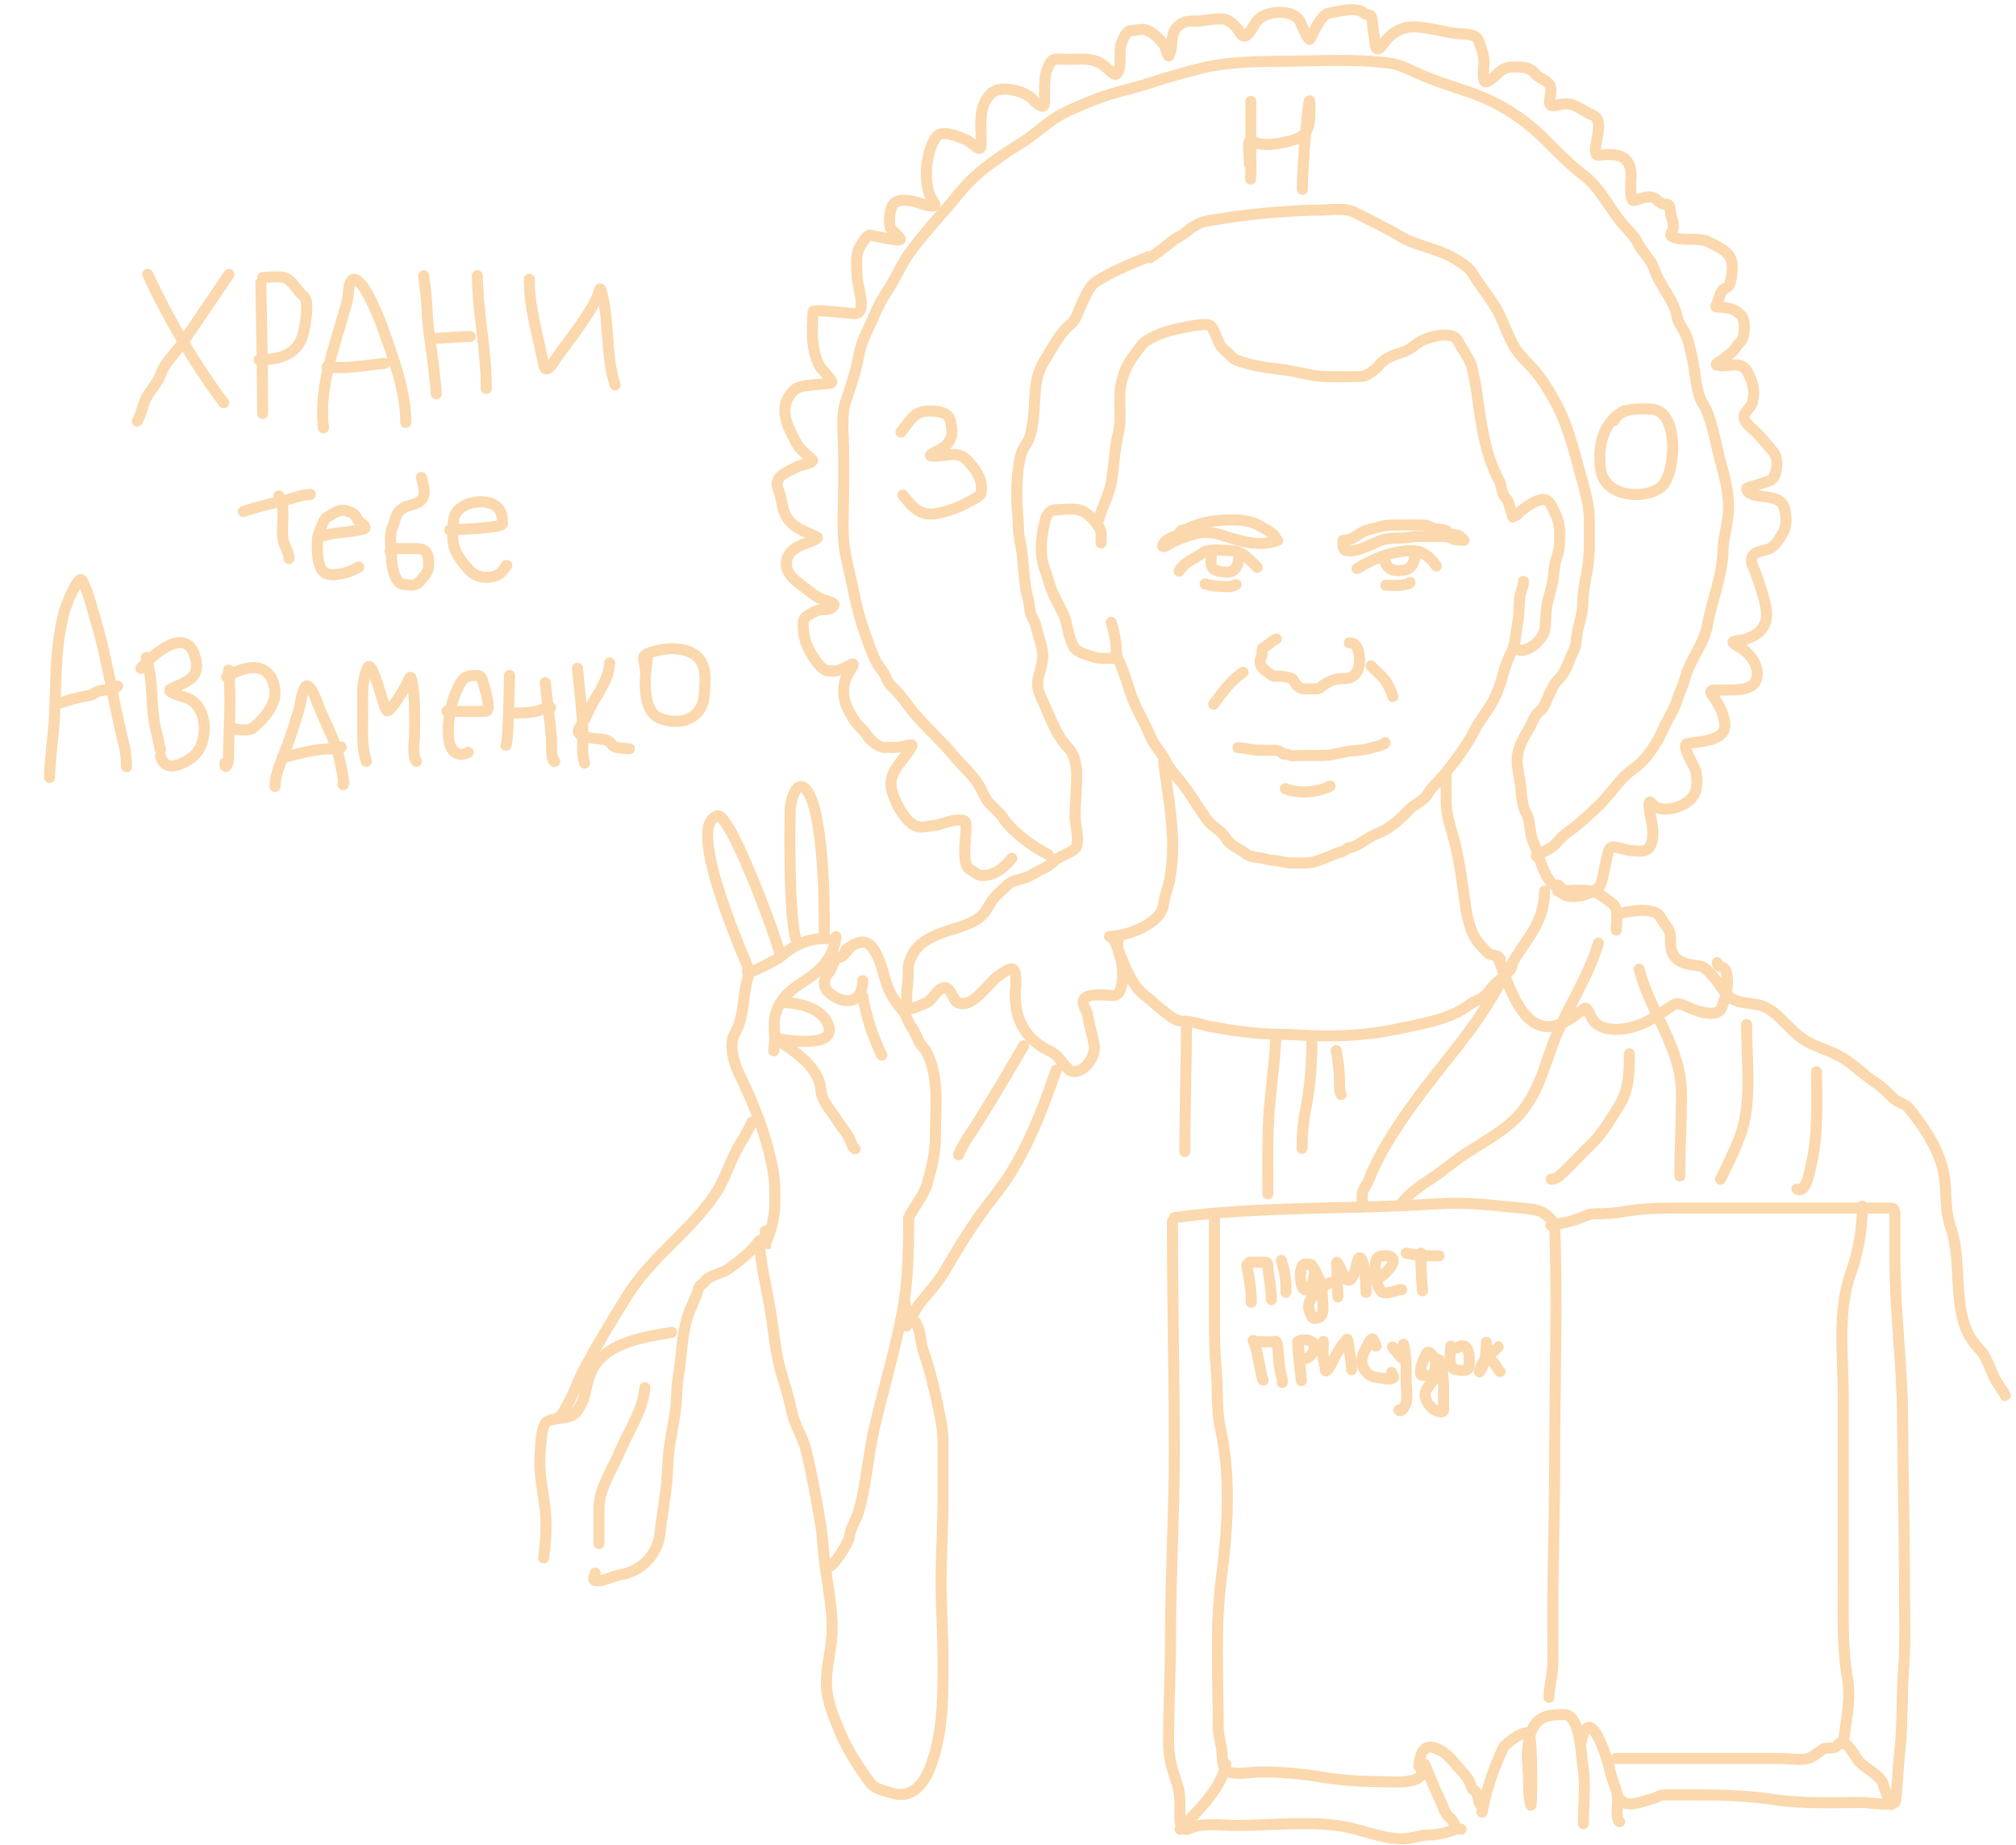<svg width="366" height="335" viewBox="0 0 366 335" fill="none" xmlns="http://www.w3.org/2000/svg">
<path d="M214.063 103.687C215.181 101.882 216.592 101.631 218.22 100.447C219.571 99.465 221.954 99.969 223.578 99.969C225.486 99.969 226.983 101.735 228.238 102.99" stroke="#FBD8AD" stroke-width="2" stroke-linecap="round"/>
<path d="M246.364 103.223C249.317 101.398 252.886 99.969 256.433 99.969C258.246 99.969 259.769 101.255 260.771 102.758" stroke="#FBD8AD" stroke-width="2" stroke-linecap="round"/>
<path d="M243.807 98.11C243.818 98.543 243.681 99.778 244.298 99.918C245.304 100.147 246.471 99.897 247.396 99.505C248.406 99.076 249.454 98.664 250.417 98.227C252.12 97.453 254.217 97.861 256.007 97.529C257.292 97.292 258.654 97.413 259.958 97.413C260.993 97.413 262.739 97.233 263.585 97.762C264.293 98.204 265.03 97.916 265.754 98.123C266.013 98.197 265.192 97.457 264.941 97.31C264.225 96.893 263.325 97.268 262.746 96.497C262.48 96.142 261.245 96.049 260.822 96.019C259.993 95.96 259.286 95.347 258.447 95.322C256.729 95.271 255.002 95.322 253.283 95.322C252.451 95.322 251.392 95.371 250.598 95.606C249.745 95.859 248.871 96.048 248.042 96.303C246.622 96.74 245.702 98.11 244.04 98.11" stroke="#FBD8AD" stroke-width="2" stroke-linecap="round"/>
<path d="M231.956 98.11C228.506 99.394 225.178 98.197 221.874 97.181C219.362 96.408 218.058 96.512 215.509 97.362C214.679 97.639 213.924 97.917 213.134 98.291C212.781 98.458 210.59 99.997 211.185 98.808C211.704 97.769 212.953 97.629 213.831 97.065C214.139 96.867 214.24 96.455 214.528 96.303C214.831 96.143 215.223 96.188 215.561 96.019C218.324 94.638 221.004 94.392 224.107 94.392C225.809 94.392 227.579 94.728 229.039 95.657C229.649 96.046 231.196 96.823 231.492 97.413" stroke="#FBD8AD" stroke-width="2" stroke-linecap="round"/>
<path d="M231.724 116.003C230.711 116.423 230.281 117.112 229.4 117.578C228.854 117.868 229.275 118.739 229.052 119.14C228.045 120.953 229.819 121.764 230.911 122.613C231.268 122.891 232.04 122.742 232.473 122.742C232.842 122.742 234.583 123.099 234.719 123.336C235.227 124.225 235.765 125.066 236.849 125.066C237.542 125.066 238.235 125.066 238.928 125.066C239.681 125.066 240.012 124.507 240.554 124.188C241.848 123.427 242.5 123.207 244.04 123.207C246.049 123.207 246.828 121.675 246.828 119.902C246.828 118.738 246.583 116.7 244.969 116.7" stroke="#FBD8AD" stroke-width="2" stroke-linecap="round"/>
<path d="M224.753 135.755C226.17 135.755 227.338 136.22 228.703 136.22C229.631 136.22 230.564 136.193 231.492 136.22C231.869 136.231 232.481 136.36 232.705 136.685C232.983 137.089 233.542 136.817 233.932 137.033C234.511 137.355 235.541 137.149 236.191 137.149C237.529 137.149 238.867 137.149 240.206 137.149C241.651 137.149 242.795 136.797 244.195 136.504C245.65 136.199 247.134 136.314 248.558 135.871C249.13 135.694 251.23 135.318 251.476 134.826" stroke="#FBD8AD" stroke-width="2" stroke-linecap="round"/>
<path d="M233.351 143.191C235.815 144.153 239.18 143.878 241.484 142.726" stroke="#FBD8AD" stroke-width="2" stroke-linecap="round"/>
<path d="M220.338 127.854C222.038 125.621 223.369 123.587 225.682 122.045" stroke="#FBD8AD" stroke-width="2" stroke-linecap="round"/>
<path d="M248.92 120.883C249.949 122.102 251.133 122.759 251.928 124.24C252.307 124.946 252.62 125.708 252.87 126.46" stroke="#FBD8AD" stroke-width="2" stroke-linecap="round"/>
<path d="M199.889 98.575C199.889 97.589 200.067 96.512 199.501 95.645C198.803 94.575 197.506 93.146 196.3 92.688C195.07 92.222 193.319 92.533 192.014 92.533C190.63 92.533 190.133 93.139 189.78 94.392C189.105 96.795 188.661 100.496 189.535 102.913C190.147 104.605 190.594 106.512 191.342 108.103C192.09 109.692 193.184 111.353 193.589 113.073C193.938 114.558 194.171 116.056 194.918 117.385C195.569 118.542 197.483 118.911 198.675 119.308C199.822 119.691 201.239 119.489 202.445 119.489" stroke="#FBD8AD" stroke-width="2" stroke-linecap="round"/>
<path d="M275.411 93.463C276.252 92.505 278.772 90.674 280.161 90.674C281.491 90.674 281.927 92.445 282.408 93.373C283.343 95.177 283.192 97.254 283.066 99.272C282.997 100.371 282.478 101.427 282.279 102.513C282.061 103.692 282.089 104.94 281.788 106.102C281.538 107.065 281.31 108.032 281.039 108.98C280.556 110.673 280.719 112.509 280.471 114.248C280.218 116.019 277.299 118.807 275.411 117.862" stroke="#FBD8AD" stroke-width="2" stroke-linecap="round"/>
<path d="M201.748 112.982C202.097 114.119 202.352 115.319 202.548 116.494C202.729 117.58 202.501 118.766 203.013 119.773C203.96 121.638 204.589 123.845 205.233 125.84C206.103 128.536 207.787 131.004 208.822 133.638C209.475 135.299 210.773 136.447 211.52 137.989C212.317 139.633 213.525 140.853 214.631 142.262C216.225 144.29 217.507 146.561 219.047 148.717C219.966 150.004 221.788 150.834 222.61 152.254C223.336 153.509 225.165 154.164 226.263 155.042C226.881 155.537 227.925 155.631 228.69 155.727C229.499 155.828 230.365 156.204 231.156 156.204C232.199 156.204 233.206 156.669 234.28 156.669C235.167 156.669 236.053 156.669 236.94 156.669C239.269 156.669 241.404 155.25 243.575 154.629C244.165 154.461 244.452 153.991 245.086 153.88C245.696 153.774 246.253 153.513 246.777 153.183C247.879 152.489 249.099 151.694 250.314 151.221C252.307 150.446 254.34 148.624 255.775 147.038C256.69 146.027 258.51 145.411 259.157 144.224C259.822 143.006 261.146 141.904 262.036 140.816C264.219 138.148 266.168 135.604 267.742 132.502C268.414 131.179 269.477 129.82 270.298 128.552C271.42 126.818 272.21 124.862 272.738 122.871C273.098 121.515 273.7 119.698 274.365 118.443C275.151 116.957 275.22 114.754 275.527 113.099C275.792 111.668 275.8 110.113 275.888 108.658C275.959 107.496 276.572 106.704 276.572 105.546" stroke="#FBD8AD" stroke-width="2" stroke-linecap="round"/>
<path d="M199.191 95.322C199.805 92.501 201.354 90.085 201.825 87.189C202.297 84.286 202.346 81.441 203.039 78.591C203.724 75.767 202.955 72.601 203.516 69.735C203.891 67.82 204.708 66.006 205.904 64.468C206.531 63.662 207.278 62.403 208.138 61.86C210.463 60.391 212.959 59.825 215.69 59.304C216.364 59.175 219.344 58.559 219.873 59.226C220.82 60.42 221.131 62.827 222.429 63.667C223.006 64.041 223.396 64.708 224.004 65.113C224.741 65.604 226.117 65.9 226.973 66.133C229.307 66.769 231.912 66.919 234.319 67.321C236.262 67.644 238.251 68.27 240.219 68.353C242.398 68.446 244.596 68.366 246.777 68.366C248.335 68.366 249.697 67.125 250.65 65.991C251.653 64.797 253.702 64.291 255.091 63.77C255.972 63.44 256.727 62.745 257.518 62.208C258.987 61.211 263.698 59.772 264.747 62.002C265.491 63.583 266.914 65.157 267.277 66.882C267.55 68.177 267.836 69.382 268.026 70.69C268.833 76.237 269.44 82.243 272.144 87.202C272.591 88.021 272.551 89.058 272.983 89.861C273.201 90.265 273.606 90.648 273.784 91.049C274.164 91.903 274.713 94.63 274.713 93.695" stroke="#FBD8AD" stroke-width="2" stroke-linecap="round"/>
<path d="M262.549 140.279C262.549 142.037 262.534 143.796 262.549 145.553C262.571 148.208 263.408 150.211 264.049 152.707C264.914 156.071 265.432 159.817 265.883 163.255C266.232 165.91 266.789 169.345 268.596 171.379C268.84 171.653 270.199 173.232 270.491 173.273C271.077 173.357 272.105 173.577 272.37 174.107" stroke="#FBD8AD" stroke-width="2" stroke-linecap="round"/>
<path d="M211.262 138.369C211.912 143.501 212.899 148.598 212.899 153.783C212.899 155.691 212.716 157.492 212.414 159.375C212.153 160.999 211.415 162.548 211.247 164.149C210.87 167.732 204.468 170.015 201.441 170.015" stroke="#FBD8AD" stroke-width="2" stroke-linecap="round"/>
<path d="M220.036 100.146C219.893 100.899 219.684 102.257 220.036 102.962C220.395 103.679 222.019 103.891 222.754 103.891C224.726 103.891 224.904 101.948 224.904 100.396" stroke="#FBD8AD" stroke-width="2" stroke-linecap="round"/>
<path d="M251.364 101.145C251.441 103.43 253.09 103.896 255.08 103.461C255.885 103.285 256.346 102.772 256.654 102.019C256.741 101.806 256.961 101.135 256.731 101.02" stroke="#FBD8AD" stroke-width="2" stroke-linecap="round"/>
<path d="M251.613 106.262C252.704 106.262 253.89 106.399 254.955 106.137C255.268 106.06 255.827 106.072 255.982 105.763" stroke="#FBD8AD" stroke-width="2" stroke-linecap="round"/>
<path d="M218.788 106.012C220.291 106.435 221.647 106.512 223.198 106.512C223.761 106.512 223.929 106.296 224.404 106.137" stroke="#FBD8AD" stroke-width="2" stroke-linecap="round"/>
<path d="M190.291 155.13C187.864 154.001 183.701 150.972 182.136 148.537C181.49 147.532 180.359 146.668 179.553 145.761C178.828 144.946 178.465 143.893 177.953 142.946C176.818 140.851 174.793 139.182 173.287 137.355C171.031 134.619 168.367 132.294 166.077 129.605C164.665 127.948 163.494 126.007 161.855 124.574C161.049 123.869 160.836 122.624 160.178 121.778C159.441 120.831 159.022 120.226 158.558 119.079C157.024 115.286 155.87 111.807 155.069 107.801C154.532 105.117 153.772 102.393 153.353 99.704C152.815 96.242 153.161 92.539 153.161 89.043C153.161 86.64 153.161 84.237 153.161 81.833C153.161 78.984 152.639 75.589 153.546 72.869C154.465 70.113 155.464 67.215 155.956 64.348C156.411 61.69 157.873 59.397 158.867 56.926C159.768 54.686 161.183 52.835 162.337 50.737C163.295 48.995 164.106 47.283 165.306 45.667C168.106 41.898 171.334 38.517 174.29 34.89C177.493 30.96 181.674 28.323 185.934 25.617C188.314 24.106 190.406 21.929 192.913 20.644C194.782 19.685 196.873 18.843 198.831 18.06C202.029 16.781 205.418 16.159 208.682 15.091C211.521 14.164 214.566 13.292 217.454 12.547C222.856 11.153 228.039 11.177 233.59 11.12C239.954 11.055 245.929 10.654 252.232 11.467C254.217 11.723 255.635 12.538 257.418 13.337C260.211 14.589 263.11 15.527 266.016 16.48C271.672 18.332 276.36 21.194 280.514 25.348C282.632 27.466 285.071 29.985 287.473 31.787C290.272 33.886 291.907 37.265 294.047 39.999C295.024 41.248 296.703 42.749 297.363 44.163C298.119 45.784 299.763 47.134 300.293 48.79C301.256 51.8 303.871 54.349 304.457 57.427C304.694 58.667 305.495 59.545 306 60.627C306.628 61.974 306.982 64.004 307.311 65.485C307.807 67.718 307.896 71.317 309.142 73.254C310.728 75.722 311.392 80.073 312.072 82.739C312.909 86.015 313.827 88.82 313.827 92.167C313.827 94.87 312.837 97.41 312.786 100.109C312.699 104.699 310.786 108.889 310.01 113.354C309.383 116.956 306.83 119.726 305.923 123.128C305.541 124.559 304.814 125.888 304.38 127.369C303.945 128.855 302.824 130.433 302.183 131.899C300.989 134.629 299.053 137.871 296.495 139.63C294.196 141.211 292.573 143.918 290.577 145.915C288.68 147.812 286.508 149.758 284.331 151.313C283.435 151.952 282.856 152.856 282.037 153.549C281.12 154.325 279.785 154.714 278.933 155.477" stroke="#FBD8AD" stroke-width="2" stroke-linecap="round"/>
<path d="M183.697 155.824C182.422 157.362 181.046 158.615 179.013 158.928C177.536 159.155 177.191 158.455 176.063 157.829C174.542 156.984 175.369 152.139 175.369 150.619C175.369 149.116 175.529 148.884 173.981 148.884C172.321 148.884 170.985 149.762 169.335 149.905C167.86 150.034 166.941 150.553 165.576 149.578C163.943 148.411 162.414 145.472 161.913 143.524C160.995 139.954 164.318 138.023 165.576 135.35C165.721 135.043 163.594 135.591 163.378 135.62C162.473 135.74 161.551 135.697 160.641 135.697C159.567 135.697 158.06 134.489 157.498 133.615C156.781 132.5 155.711 131.745 154.973 130.569C154.05 129.1 153.16 127.418 153.16 125.653C153.16 123.883 153.58 122.845 154.549 121.393C155.231 120.369 154.894 120.337 153.855 120.968C152.663 121.692 151.531 122.023 150.114 121.74C148.997 121.516 147.586 119.267 147.069 118.327C146.416 117.141 145.927 115.794 145.873 114.452C145.839 113.586 145.621 112.411 146.413 111.908C147.155 111.436 148.1 110.79 148.996 110.712C149.811 110.642 150.794 110.795 151.348 110.018C151.824 109.353 149.518 108.944 149.151 108.765C147.591 108.006 146.375 106.862 144.986 105.854C143.974 105.12 142.75 103.759 142.75 102.558C142.75 100.599 143.928 99.599 145.603 98.914C146.069 98.724 148.826 97.769 148.341 97.526C146.264 96.488 144.361 96.101 142.943 94.075C142.063 92.817 142.025 91.344 141.632 89.892C141.307 88.688 140.719 88.049 141.362 86.923C141.91 85.964 143.872 85.22 144.832 84.686C145.373 84.386 147.333 84.248 147.531 83.568C147.547 83.513 145.172 81.512 144.832 80.869C143.168 77.726 140.884 74.099 144.119 70.864C145.345 69.638 149.217 69.983 150.924 69.495C151.483 69.335 149.157 67.1 148.823 66.468C147.209 63.421 147.402 60.078 147.608 56.579C147.638 56.071 154.182 56.926 155.165 56.926C157.583 56.926 155.59 51.841 155.59 50.14C155.59 48.282 155.18 46.104 156.284 44.51C156.625 44.017 157.357 42.698 157.864 42.698C158.443 42.698 163.969 44.127 163.417 43.315C162.547 42.036 161.489 42.076 161.489 40.288C161.489 39.069 161.61 36.977 162.954 36.529C163.853 36.229 165.357 36.4 166.231 36.645C166.582 36.743 170.802 38.357 169.47 36.626C167.379 33.907 168.031 27.371 170.01 24.827C171.084 23.446 174.211 24.889 175.446 25.425C176.75 25.99 178.145 28.044 178.145 26.119C178.145 22.939 177.47 19.429 179.88 17.019C181.611 15.289 186.331 16.514 187.669 18.234C187.964 18.613 189.545 19.957 189.597 18.87C189.687 16.968 189.442 14.293 190.136 12.508C191.002 10.281 191.413 10.773 194.031 10.773C196.297 10.773 198.282 10.422 200.2 11.737C200.629 12.031 202.271 13.717 202.61 13.491C203.882 12.643 202.96 9.069 203.67 7.65C204.061 6.867 204.404 5.611 205.289 5.568C206.954 5.487 207.458 4.909 209.029 5.915C210.045 6.565 210.511 7.173 211.266 8.036C211.305 8.08 212.063 10.487 212.23 10.118C213.234 7.886 212.104 5.813 214.427 4.334C215.334 3.757 216.055 3.843 217.126 3.833C218.753 3.817 220.776 3.215 222.37 3.505C223.211 3.658 224.599 4.981 224.992 5.722C226.277 8.151 227.306 4.68 228.443 3.544C230.14 1.846 235.001 1.57 236.096 4.064C236.24 4.392 237.537 7.647 237.851 7.072C238.52 5.845 239.827 2.595 241.34 2.368C243.221 2.086 246.153 1.098 247.702 2.426C248.033 2.71 248.619 2.63 248.858 2.869C249.156 3.167 249.216 4.758 249.263 5.182C249.359 6.044 249.577 6.761 249.63 7.65C249.799 10.533 251.252 7.588 252.039 6.84C253.409 5.539 254.909 4.807 256.84 4.874C259.295 4.959 261.841 5.746 264.281 6.069C265.55 6.237 267.962 5.983 268.445 7.38C268.894 8.677 269.409 9.866 269.409 11.313C269.409 12.271 269.12 13.826 269.486 14.706C269.769 15.385 271.49 13.74 271.684 13.549C273.07 12.191 273.879 12.078 275.925 12.181C277.288 12.249 277.907 12.482 278.779 13.472C279.508 14.3 281.333 14.717 281.516 15.863C281.804 17.662 280.321 19.718 282.634 19.101C285.77 18.265 286.596 19.799 289.305 20.991C291.754 22.069 288.241 28.501 290.346 28.201C293.55 27.743 296.129 28.24 296.129 31.825C296.129 32.376 295.796 36.486 296.534 36.394C297.607 36.26 298.37 35.731 299.522 35.758C300.544 35.782 300.834 36.51 301.681 36.934C302.029 37.108 302.927 36.987 303.069 37.377C303.325 38.08 303.225 38.905 303.494 39.575C303.741 40.193 303.848 40.808 303.744 41.484C303.721 41.632 303.245 42.729 303.301 42.775C304.829 44.026 308.33 42.931 310.183 43.913C311.726 44.729 313.929 45.608 314.347 47.364C314.664 48.693 314.441 50.073 314.097 51.373C313.889 52.157 313.515 52.128 312.94 52.492C312.333 52.875 312.129 54.046 311.899 54.67C311.315 56.255 311.263 55.539 312.94 55.807C314.423 56.045 315.139 56.223 316.179 57.35C316.993 58.232 316.774 61.438 315.909 62.131C315.341 62.585 315.069 63.355 314.501 63.866C314.037 64.284 313.533 64.657 313.056 65.061C312.591 65.455 311.117 66.138 311.706 66.295C313.535 66.783 316.033 65.337 317.143 67.355C318.22 69.314 318.66 70.742 318.164 73.023C317.962 73.952 316.603 74.849 316.603 75.664C316.603 76.651 317.789 77.509 318.415 78.093C319.736 79.328 320.801 80.711 321.962 82.084C322.936 83.234 322.754 86.073 321.654 87.038C320.985 87.626 317.068 88.423 317.104 88.735C317.344 90.813 322.572 89.415 323.697 91.665C324.355 92.98 324.489 95.158 323.813 96.485C323.304 97.483 322.484 98.813 321.538 99.454C320.581 100.102 319.019 99.844 318.241 100.861C317.535 101.785 318.435 103.199 318.762 104.081C319.471 105.99 320.128 108.066 320.555 110.057C321.252 113.311 319.762 115.201 316.68 116.11C315.495 116.46 313.247 116.147 315.755 117.46C317.393 118.318 318.986 120.279 319.032 122.241C319.108 125.494 315.455 125.246 312.863 125.287C311.443 125.309 309.786 124.872 311.07 126.54C312.125 127.912 313.173 130.008 313.133 131.803C313.071 134.586 308.391 134.619 306.385 134.984C305.009 135.234 307.692 139.041 307.889 140.073C308.46 143.07 307.827 145.242 304.92 146.377C303.308 147.007 301.023 147.28 299.946 145.934C298.732 144.416 299.787 148.748 299.869 149.231C300.117 150.688 300.444 153.597 298.751 154.359C298.071 154.665 296.843 154.446 296.129 154.436C295.268 154.423 293.208 153.563 292.505 153.819C291.72 154.104 291.145 159.57 290.538 160.682C289.505 162.576 282.943 164.244 282.943 160.682" stroke="#FBD8AD" stroke-width="2" stroke-linecap="round"/>
<path d="M163.571 78.44C165.208 76.463 165.898 74.623 168.583 74.623C170.179 74.623 172.328 74.716 172.612 76.705C172.858 78.423 173.12 79.099 171.918 80.677C171.216 81.599 168.006 82.708 169.162 82.797C172.126 83.025 173.866 81.384 176.063 84.07C177.468 85.786 178.455 87.2 178.126 89.506C178.045 90.074 176.365 90.844 175.948 91.087C174.2 92.103 172.301 92.726 170.338 93.169C167.21 93.875 165.755 92.188 163.918 89.892" stroke="#FBD8AD" stroke-width="2" stroke-linecap="round"/>
<path d="M227.074 18.407C227.074 21.775 227.074 25.142 227.074 28.509C227.074 29.826 227.174 31.187 227.055 32.5C227.054 32.506 226.727 28.72 226.727 27.603C226.727 26.137 226.307 25.134 227.922 25.868C229.795 26.72 233.445 25.888 235.248 25.27C237.939 24.349 237.831 21.841 237.831 19.314C237.831 14.273 236.443 29.33 236.443 34.37" stroke="#FBD8AD" stroke-width="2" stroke-linecap="round"/>
<path d="M294.741 74.623C290.867 76.793 290.021 81.198 290.616 85.361C291.291 90.087 298.37 90.894 301.527 88.427C304.362 86.211 304.931 74.59 299.927 74.296C297.608 74.159 294.197 73.977 293.006 76.358" stroke="#FBD8AD" stroke-width="2" stroke-linecap="round"/>
<path d="M140.668 188.963C140.668 188.855 140.667 188.746 140.664 188.634C140.637 189.334 140.475 190.07 140.475 190.718C140.475 191.306 140.668 189.552 140.668 188.963Z" fill="#C4C4C4"/>
<path d="M151.773 170.051C151.269 173.69 149.535 175.692 146.645 177.686C144.611 179.088 142.853 180.118 141.69 182.04M140.664 188.634C140.631 187.126 140.404 185.352 140.842 183.951C141.07 183.22 141.355 182.593 141.69 182.04M140.664 188.634C140.667 188.746 140.668 188.855 140.668 188.963C140.668 189.552 140.475 191.306 140.475 190.718C140.475 190.07 140.637 189.334 140.664 188.634ZM140.664 188.634C140.667 188.57 140.668 188.506 140.668 188.443M140.668 188.443C143.844 190.602 148.768 193.628 149.016 197.832C149.142 199.984 150.862 201.513 151.927 203.287C152.719 204.608 153.903 205.815 154.471 207.259C154.723 207.898 154.678 208.193 155.243 208.57M140.668 188.443C144.415 189.235 151.618 189.911 150.462 186.284C149.305 182.656 144.132 181.943 141.69 182.04M150.038 170.398C147.994 170.398 146.434 170.754 145 171.449M141.69 173.695C141.034 174.242 136.944 176.325 136.138 176.471M141.69 173.695C142.831 172.744 143.877 171.993 145 171.449M141.69 173.695C141.69 172.051 132 145.749 130 148.249C124.5 150.249 135.5 174.749 136.138 176.471M136.138 176.471C134.945 176.688 136.548 175.48 136.138 176.471ZM136.138 176.471C134.662 180.038 135.375 184.269 133.381 187.672C132.29 189.533 133.22 192.929 134.075 194.689C136.907 200.521 139.179 206.153 140.34 212.541C140.711 214.576 140.668 216.604 140.668 218.71C140.668 220.868 140.034 223.263 139.203 225.226C138.98 225.754 138.933 226.179 138.933 226.749V223.491M154.549 171.786C153.977 172.375 153.417 173.245 152.736 173.714C152.492 173.883 152.042 173.754 151.85 173.946C151.242 174.553 151.14 175.835 150.462 176.567C149.475 177.633 149.376 179.212 150.384 180.115C153.191 182.625 156.631 182.234 156.631 178.033M156.631 180.809C157.194 184.375 158.486 188.337 160.101 191.566M153.508 172.48C156.648 170.101 158.119 170.674 159.6 174.293C160.428 176.318 160.712 178.577 161.759 180.462C162.193 181.244 162.947 182.421 163.571 183.045C164.501 183.975 164.704 185.35 165.383 186.284C165.921 187.023 166.37 188.092 166.771 188.983C167.162 189.852 167.824 190.239 168.159 190.872C170.596 195.474 169.817 201.224 169.817 206.295C169.817 209.429 169.182 211.828 168.352 214.816C167.739 217.022 165.966 219.047 164.959 221.062C164.959 226.564 164.907 232.23 163.918 237.641C162.644 244.61 160.407 252.113 158.79 259.002C157.589 264.118 157.318 269.463 155.86 274.502C155.429 275.987 154.365 277.46 154.202 279.013C154.081 280.161 150.632 285.586 149.941 284.434M149.625 169.823C149.625 168.314 149.666 167.257 149.625 165.749C149.625 161.198 149.208 147.595 146.645 143.749C144.644 140.749 143.444 145.598 143.444 147.168C143.296 154.828 143.4 170.408 145 171.449" stroke="#FBD8AD" stroke-width="2" stroke-linecap="round"/>
<path d="M137.892 226.267C138.312 230.748 139.448 234.953 140.09 239.376C140.619 243.019 140.886 246.195 141.979 249.71C142.674 251.943 143.292 254.173 143.791 256.457C144.321 258.883 145.773 260.922 146.355 263.34C147.385 267.616 148.174 272.028 148.919 276.352C149.392 279.094 149.448 281.889 149.845 284.642C150.366 288.262 151.079 291.97 151.079 295.631C151.079 299.127 150.037 302.015 150.037 305.501C150.037 308.755 151.365 311.747 152.621 314.716C153.889 317.715 155.547 320.245 157.325 322.813C158.719 324.827 159.536 324.794 161.836 325.512C165.45 326.642 167.621 324.124 168.892 320.847C171.274 314.703 171.205 307.74 171.205 301.26C171.205 296.563 170.858 291.898 170.858 287.206C170.858 282.147 171.205 277.126 171.205 272.073C171.205 268.718 171.205 265.364 171.205 262.009C171.205 259.4 170.723 257.386 170.203 254.915C169.537 251.754 168.727 248.433 167.658 245.353C167.046 243.591 167.148 240.91 165.846 239.608C165.321 239.083 164.265 237.117 164.265 236.331" stroke="#FBD8AD" stroke-width="2" stroke-linecap="round"/>
<path d="M137.892 225.226C136.29 227.405 134.335 228.833 132.166 230.431C131.203 231.141 128.712 231.566 128.099 232.513C127.758 233.04 127.002 233.285 126.826 233.901C126.463 235.174 125.943 236.307 125.4 237.545C123.674 241.475 123.897 245.633 123.163 249.825C122.847 251.631 122.891 253.513 122.701 255.339C122.325 258.943 121.322 262.348 121.236 266.019C121.139 270.132 120.278 274.371 119.809 278.473C119.37 282.311 116.324 285.281 112.753 285.876C111.407 286.1 109.956 286.902 108.666 286.994C107.46 287.08 107.772 286.576 108.049 285.606" stroke="#FBD8AD" stroke-width="2" stroke-linecap="round"/>
<path d="M117.071 251.946C116.809 255.976 113.999 259.959 112.483 263.629C111.261 266.588 108.743 270.358 108.743 273.673C108.743 275.446 108.743 277.22 108.743 278.994C108.743 281.078 108.743 280.348 108.743 278.666" stroke="#FBD8AD" stroke-width="2" stroke-linecap="round"/>
<path d="M121.929 241.883C117.145 242.727 110.566 243.598 107.779 248.206C106.775 249.867 106.452 252.141 105.948 253.989C105.783 254.593 104.707 256.449 104.155 256.804C102.803 257.673 100.812 257.338 99.412 258.038C98.173 258.658 98.15 262.787 98.063 263.86C97.766 267.492 98.595 270.636 98.988 274.174C99.301 276.991 99.078 280.043 98.68 282.83" stroke="#FBD8AD" stroke-width="2" stroke-linecap="round"/>
<path d="M136.504 203.711C135.655 205.739 134.368 207.469 133.4 209.437C132.232 211.812 131.383 214.477 129.911 216.686C125.357 223.516 118.223 228.25 113.89 235.212C111.142 239.63 108.5 243.977 106.044 248.553C105.016 250.468 104.353 252.592 103.307 254.491C102.849 255.32 102.015 257.196 101.109 257.498" stroke="#FBD8AD" stroke-width="2" stroke-linecap="round"/>
<path d="M213.193 221.062C229.035 218.914 245.007 219.626 260.927 218.556C266.15 218.205 270.776 218.791 275.945 219.308C277.226 219.436 278.857 219.49 280.012 220.098C280.706 220.463 282.221 221.793 282.249 222.527C282.783 236.427 282.249 250.618 282.249 264.631C282.249 274.475 281.902 284.3 281.902 294.146C281.902 296.875 281.961 299.612 281.902 302.34C281.859 304.284 281.208 306.234 281.208 308.162" stroke="#FBD8AD" stroke-width="2" stroke-linecap="round"/>
<path d="M281.555 222.45C283.578 222.1 285.55 221.732 287.435 220.908C288.185 220.58 288.735 220.368 289.555 220.368C291.381 220.368 293.183 220.269 294.973 219.944C298.481 219.306 302.426 219.327 305.981 219.327C310.048 219.327 314.116 219.327 318.184 219.327C326.332 219.327 334.48 219.327 342.629 219.327C343.77 219.327 344.017 219.32 344.017 220.58C344.017 223.279 344.017 225.978 344.017 228.677C344.017 238.232 345.355 247.7 345.405 257.228C345.458 267.316 345.752 277.389 345.752 287.476C345.752 292.645 345.966 297.875 345.598 303.034C345.215 308.392 345.453 313.87 344.788 319.189C344.582 320.839 344.578 322.623 344.383 324.182C344.256 325.202 344.399 326.088 344.094 327.093C343.807 328.041 339.202 327.247 338.272 327.247C332.899 327.247 327.461 327.526 322.136 326.727C317.194 325.986 312.486 325.859 307.504 325.859C305.736 325.859 303.969 325.859 302.202 325.859C301.201 325.859 300.956 326.348 300.12 326.534C298.733 326.842 295.335 328.312 294.394 326.9" stroke="#FBD8AD" stroke-width="2" stroke-linecap="round"/>
<path d="M293.353 319.266C303.378 319.266 313.403 319.266 323.428 319.266C324.879 319.266 327.391 319.752 328.748 319.073C329.479 318.708 330.233 318.058 330.908 317.608C331.671 317.1 332.89 317.732 333.607 316.837C335.025 315.064 336.706 318.928 337.539 319.845C338.47 320.869 341.597 322.519 341.916 323.951C342.196 325.214 342.81 326.398 343.323 327.594" stroke="#FBD8AD" stroke-width="2" stroke-linecap="round"/>
<path d="M334.647 316.49C335.054 312.674 336.095 308.613 335.419 304.807C334.436 299.28 334.647 293.321 334.647 287.727C334.647 276.43 334.647 265.132 334.647 253.835C334.647 246.54 333.495 238.034 336.035 231.048C337.383 227.342 338.118 222.909 338.118 218.98" stroke="#FBD8AD" stroke-width="2" stroke-linecap="round"/>
<path d="M220.481 220.368C220.481 226.691 220.481 233.015 220.481 239.338C220.481 242.605 220.552 245.835 220.828 249.093C221.112 252.448 220.829 256.037 221.56 259.33C223.548 268.276 222.869 277.67 221.715 286.744C220.553 295.866 221.175 304.72 221.175 313.791C221.175 315.417 221.827 316.829 221.869 318.418C221.892 319.31 221.945 320.376 222.389 321.175C223.14 322.527 227.411 321.695 228.732 321.695C232.472 321.695 235.923 321.968 239.605 322.582C242.831 323.12 246.44 323.43 249.707 323.43C251.895 323.43 259.277 324.299 257.958 321.001" stroke="#FBD8AD" stroke-width="2" stroke-linecap="round"/>
<path d="M222.563 320.307C221.817 324.556 217.341 328.999 214.235 332.106" stroke="#FBD8AD" stroke-width="2" stroke-linecap="round"/>
<path d="M212.846 221.756C212.846 235.762 213.193 249.768 213.193 263.764C213.193 274.974 212.499 286.176 212.499 297.404C212.499 303.773 212.152 310.147 212.152 316.49C212.152 319.288 212.863 321.359 213.733 323.97C214.477 326.203 214.097 328.385 214.235 330.718C214.273 331.364 215.111 332.361 215.623 332.106C218.223 330.805 221.584 331.412 224.529 331.412C230.713 331.412 237.576 330.556 243.692 331.566C247.257 332.155 250.932 333.841 254.565 333.841C256.278 333.841 257.717 333.147 259.423 333.147C260.947 333.147 262.767 332.721 264.204 332.106" stroke="#FBD8AD" stroke-width="2" stroke-linecap="round"/>
<path d="M258.652 320.307C259.537 322.346 260.306 324.419 261.274 326.418C261.732 327.366 262.275 329.32 263.163 329.946C264.008 330.543 264.074 332.106 265.245 332.106" stroke="#FBD8AD" stroke-width="2" stroke-linecap="round"/>
<path d="M257.611 320.654C257.64 319.241 258.149 316.708 260.194 317.261C262.341 317.841 263.381 319.292 264.628 320.731C265.327 321.538 266.565 322.762 266.903 323.777C267.05 324.218 267.247 324.821 267.674 325.088C268.619 325.679 268.096 327.297 269.062 327.941" stroke="#FBD8AD" stroke-width="2" stroke-linecap="round"/>
<path d="M269.062 328.983C269.94 324.693 271.093 321.231 272.899 317.319C273.252 316.554 277.53 313.335 277.738 315.102C278.09 318.095 278.085 321.175 278.085 324.259C278.085 325.053 278.035 328.132 277.911 327.71C277.331 325.739 277.641 323.122 277.41 321.04C277.157 318.767 277.203 315.467 278.432 313.444C279.694 311.365 281.728 311.285 283.964 311.285C286.949 311.285 287.034 318.717 287.377 320.731C287.933 323.997 287.454 327.731 287.454 331.065" stroke="#FBD8AD" stroke-width="2" stroke-linecap="round"/>
<path d="M287.107 316.143C288.52 308.9 291.814 319.087 292.332 321.676C292.659 323.314 293.7 325.081 293.7 326.746C293.7 327.611 293.263 330.325 294.047 330.718" stroke="#FBD8AD" stroke-width="2" stroke-linecap="round"/>
<path d="M202.099 170.34C203.644 173.532 204.941 178.64 207.978 180.833C208.961 181.544 209.803 182.482 210.802 183.215C212.098 184.164 213.169 185.415 214.941 185.415C216.597 185.415 218.285 186.103 219.9 186.4C223.949 187.146 228.161 187.742 232.282 187.78C235.046 187.805 237.772 188.075 240.558 188.075C244.835 188.075 249.167 187.781 253.35 186.877C257.567 185.965 263.068 185.206 266.652 182.476C267.337 181.953 268.138 181.67 268.901 181.277C269.82 180.804 270.329 179.926 270.97 179.142C271.901 178.005 274.198 176.641 274.517 175.365" stroke="#FBD8AD" stroke-width="2" stroke-linecap="round"/>
<path d="M280.429 161.768C280.373 164.846 279.482 167.346 277.752 169.897C275.507 173.208 273.493 176.407 271.529 179.897C267.258 187.483 261.395 193.629 256.388 200.654C253.497 204.71 250.247 209.55 248.506 214.251C248.229 214.997 247.442 215.885 247.34 216.648C247.233 217.448 247.323 218.303 247.323 219.112" stroke="#FBD8AD" stroke-width="2" stroke-linecap="round"/>
<path d="M282.794 161.768C284.764 161.768 287.189 161.374 289.132 161.834C290.551 162.17 291.473 163.187 292.647 163.985C293.972 164.886 293.435 167.513 293.435 168.862" stroke="#FBD8AD" stroke-width="2" stroke-linecap="round"/>
<path d="M290.183 171.227C288.189 177.946 283.918 183.767 281.611 190.407C279.691 195.938 278.304 200.71 273.631 204.431C271.27 206.31 268.556 207.835 266.028 209.472C263.898 210.852 262.019 212.543 259.902 213.939C257.977 215.209 255.817 216.655 254.418 218.521" stroke="#FBD8AD" stroke-width="2" stroke-linecap="round"/>
<path d="M293.73 165.906C295.491 165.48 300.49 164.413 301.563 166.678C301.977 167.551 302.832 168.316 303.123 169.224C303.387 170.042 303.188 171.104 303.337 171.966C303.602 173.505 304.291 174.325 305.784 174.84C306.798 175.189 307.581 175.221 308.625 175.382C309.593 175.53 310.753 176.97 311.334 177.664C312.287 178.802 312.955 180.239 314.142 181.129C315.699 182.297 317.958 181.974 319.857 182.607C322.45 183.471 324.399 186.359 326.524 188.059C328.402 189.561 330.742 190.282 332.912 191.212C335.873 192.481 337.965 194.96 340.63 196.647C341.884 197.441 342.854 198.655 344.013 199.603C344.797 200.244 345.929 200.406 346.574 201.212C349.676 205.089 352.706 209.646 353.127 214.694C353.343 217.289 353.219 220.169 354.095 222.659C355.87 227.697 355.022 233.503 356.165 238.752C356.759 241.484 357.693 243.206 359.515 245.123C360.768 246.442 361.401 248.943 362.29 250.526C362.523 250.942 364.179 253.4 364.08 253.4" stroke="#FBD8AD" stroke-width="2" stroke-linecap="round"/>
<path d="M297.573 175.956C299.54 183.668 305.182 190.145 305.258 198.322C305.305 203.382 304.963 208.433 304.963 213.496" stroke="#FBD8AD" stroke-width="2" stroke-linecap="round"/>
<path d="M317.082 186.006C317.082 192.438 318.177 200.195 315.899 206.27C314.916 208.892 313.596 211.598 312.352 214.087" stroke="#FBD8AD" stroke-width="2" stroke-linecap="round"/>
<path d="M329.792 194.578C329.792 200.133 330.112 205.602 328.905 211.032C328.686 212.018 327.935 216.987 326.245 215.86" stroke="#FBD8AD" stroke-width="2" stroke-linecap="round"/>
<path d="M295.8 191.327C295.8 194.62 295.79 197.744 294.01 200.638C292.389 203.271 290.82 205.938 288.574 208.077C286.678 209.882 284.972 211.861 282.991 213.578C282.612 213.906 282.103 214.087 281.611 214.087" stroke="#FBD8AD" stroke-width="2" stroke-linecap="round"/>
<path d="M215.4 185.415C215.4 193.302 215.105 201.173 215.105 209.062" stroke="#FBD8AD" stroke-width="2" stroke-linecap="round"/>
<path d="M231.657 187.78C231.462 193.461 230.426 199.107 230.245 204.825C230.119 208.796 230.18 212.774 230.18 216.747" stroke="#FBD8AD" stroke-width="2" stroke-linecap="round"/>
<path d="M238.16 188.962C238.16 193.254 237.854 197.357 237.011 201.574C236.559 203.832 236.387 206.17 236.387 208.471" stroke="#FBD8AD" stroke-width="2" stroke-linecap="round"/>
<path d="M242.594 190.736C242.957 192.661 243.185 194.491 243.185 196.45C243.185 197.302 243.113 197.98 243.481 198.716" stroke="#FBD8AD" stroke-width="2" stroke-linecap="round"/>
<path d="M191.754 194.283C188.993 202.257 185.85 210.497 180.521 217.158C177.16 221.359 174.475 225.659 171.785 230.311C170.408 232.694 168.63 234.562 166.957 236.699C166.246 237.608 165.788 238.683 165.151 239.638C164.306 240.906 164.421 241.462 164.855 239.507" stroke="#FBD8AD" stroke-width="2" stroke-linecap="round"/>
<path d="M185.842 189.849C183.156 194.516 180.407 199.104 177.566 203.676C176.338 205.65 174.885 207.486 174.019 209.653" stroke="#FBD8AD" stroke-width="2" stroke-linecap="round"/>
<path d="M208.417 46.623C205.081 47.992 202.013 49.224 199.006 51.116C197.629 51.982 196.915 54.169 196.229 55.512C195.762 56.426 195.366 58.049 194.53 58.71C192.413 60.382 190.843 63.503 189.449 65.776C187.583 68.819 188.008 72.606 187.603 75.977C187.463 77.134 187.305 78.036 187.014 79.142C186.712 80.293 185.83 81.046 185.479 82.164C184.703 84.632 184.596 87.644 184.596 90.206C184.596 92.085 184.869 93.932 184.891 95.801C184.91 97.433 185.289 98.477 185.495 99.99C185.824 102.406 185.836 104.803 186.296 107.185C186.516 108.327 186.897 109.422 186.949 110.574C187.006 111.834 187.898 112.669 188.109 113.804C188.443 115.6 189.373 117.331 189.302 119.207C189.187 122.248 187.483 123.461 189.008 126.61C190.519 129.733 191.53 133.296 194.007 135.835C195.083 136.938 195.477 139.079 195.477 140.567C195.477 143.203 195.183 145.868 195.183 148.529C195.183 149.621 196.27 153.41 195.003 154.237C194.146 154.796 193.137 155.243 192.226 155.723C191.294 156.215 190.483 157.262 189.53 157.642C188.349 158.113 187.346 158.944 186.132 159.369C184.962 159.778 183.748 159.777 182.848 160.712C182.077 161.513 181.214 162.161 180.479 163.03C179.642 164.02 179.231 165.259 178.29 166.179C176.294 168.133 172.452 168.623 169.876 169.809C167.155 171.062 165.849 172.206 164.959 175.037C164.777 175.616 164.893 176.387 164.893 176.987C164.893 178.453 164.21 181.78 164.942 183.094C165.115 183.404 167.834 182.263 168.275 182.023C169.103 181.573 169.621 180.507 170.35 179.865C172.544 177.933 172.808 181.547 173.879 182.023C176.575 183.222 179.372 178.506 181.133 177.275C181.551 176.982 183.549 175.403 184.008 176.028C184.751 177.038 184.302 179.406 184.302 180.568C184.302 185.415 186.366 188.976 191.001 191.024C192.306 191.601 193.582 194.406 194.742 194.526C196.989 194.757 198.946 191.761 198.647 189.745C198.37 187.88 197.73 186.175 197.47 184.31C197.34 183.373 196.654 182.896 196.654 181.895C196.654 180.078 201.167 180.751 202.176 180.728C204.069 180.685 203.898 176.374 203.695 175.085C203.434 173.427 202.451 172.012 203.123 170.368" stroke="#FBD8AD" stroke-width="2" stroke-linecap="round"/>
<path d="M208.791 46.776C210.259 45.812 211.578 44.781 212.925 43.669C213.65 43.071 214.6 42.771 215.288 42.164C216.361 41.217 217.757 40.369 219.192 40.114C226.011 38.904 233.113 38.222 240.094 38.129C241.769 38.106 244.271 37.719 245.771 38.481C248.639 39.939 251.386 41.211 254.138 42.869C257.089 44.646 260.691 45.051 263.654 46.712C264.81 47.361 266.668 48.482 267.329 49.611C268.961 52.4 271.073 54.555 272.431 57.553C273.25 59.363 273.935 61.27 274.941 62.982C275.954 64.706 277.585 66.028 278.829 67.546C280.119 69.119 281.015 70.627 282.029 72.366C284.471 76.556 285.645 81.394 286.901 86.026C287.621 88.679 288.525 91.51 288.525 94.177C288.525 97.689 288.734 100.862 288 104.362C287.636 106.1 287.382 107.899 287.344 109.678C287.296 111.922 286.312 114.02 286.179 116.228C286.083 117.832 285.317 118.69 284.818 120.151C284.485 121.126 283.871 122.331 283.144 123.098C282.183 124.111 281.874 124.73 281.29 125.996C280.932 126.774 280.337 128.554 279.666 128.991C278.607 129.68 278.137 131.394 277.533 132.386C276.711 133.736 275.84 135.273 275.548 136.838C275.131 139.078 275.982 141.192 276.139 143.339C276.224 144.502 276.432 146.53 277.008 147.487C277.936 149.026 277.61 151.338 278.419 153.012C279.472 155.189 280.543 161.211 283.505 161.211" stroke="#FBD8AD" stroke-width="2" stroke-linecap="round"/>
<path d="M271.857 173.592C274.128 179.335 276.938 190.154 284.928 185.054C285.902 184.432 286.772 183.654 287.753 183.05C288.179 182.788 288.939 184.941 289.297 185.349C291.498 187.865 296.226 186.835 298.755 185.579C300.474 184.726 302.079 183.623 303.649 182.525C304.653 181.822 305.877 182.605 306.867 183.034C308.177 183.6 311.788 184.87 312.549 182.952C313.332 180.98 314.02 178.534 313.37 176.4C313.017 175.24 311.761 175.73 311.761 174.774" stroke="#FBD8AD" stroke-width="2" stroke-linecap="round"/>
<path d="M59.373 66.625C62.819 67.014 66.332 66.319 69.769 65.975" stroke="#FBD8AD" stroke-width="2" stroke-linecap="round"/>
<path d="M78.216 61.427C80.632 61.427 82.979 61.103 85.362 61.103" stroke="#FBD8AD" stroke-width="2" stroke-linecap="round"/>
<path d="M26.82 49.817C30.525 57.798 35.337 66.087 40.609 73.117" stroke="#FBD8AD" stroke-width="2" stroke-linecap="round"/>
<path d="M41.56 49.817C38.722 54.036 35.857 58.24 33.001 62.444C31.794 64.221 29.892 65.826 29.197 67.912C28.686 69.446 27.388 70.721 26.608 72.139C25.838 73.538 25.739 75.076 24.918 76.445" stroke="#FBD8AD" stroke-width="2" stroke-linecap="round"/>
<path d="M47.353 51.357C47.486 59.261 47.678 67.166 47.678 75.072" stroke="#FBD8AD" stroke-width="2" stroke-linecap="round"/>
<path d="M47.678 50.382C48.87 50.382 50.572 50.073 51.721 50.436C53.08 50.865 53.994 52.895 55.114 53.775C56.278 54.689 55.379 59.066 55.114 60.29C54.208 64.483 50.586 65.326 47.029 65.326" stroke="#FBD8AD" stroke-width="2" stroke-linecap="round"/>
<path d="M58.724 77.671C57.764 69.752 61.214 61.79 63.127 54.244C63.266 53.696 63.214 50.1 64.571 50.779C65.758 51.373 66.622 53.086 67.188 54.19C68.806 57.345 69.931 60.751 71.068 64.099C72.459 68.189 73.667 72.395 73.667 76.696" stroke="#FBD8AD" stroke-width="2" stroke-linecap="round"/>
<path d="M76.916 50.057C77.236 52.3 77.474 54.505 77.566 56.771C77.713 60.425 78.496 63.937 78.811 67.564C78.926 68.891 79.19 70.181 79.19 71.498" stroke="#FBD8AD" stroke-width="2" stroke-linecap="round"/>
<path d="M86.662 50.057C86.758 56.91 88.286 63.674 88.286 70.524" stroke="#FBD8AD" stroke-width="2" stroke-linecap="round"/>
<path d="M96.083 50.707C96.083 56.1 97.713 60.965 98.7 66.228C99.009 67.877 100.021 66.475 100.505 65.741C102.262 63.073 104.347 60.636 106.081 57.962C106.991 56.559 108.127 54.838 108.68 53.234C108.902 52.59 108.908 51.838 109.276 53.252C110.676 58.638 109.932 64.641 111.676 69.874" stroke="#FBD8AD" stroke-width="2" stroke-linecap="round"/>
<path d="M50.649 90.031C52.055 92.668 50.871 95.422 51.453 98.189C51.702 99.371 52.459 100.202 52.459 101.406" stroke="#FBD8AD" stroke-width="2" stroke-linecap="round"/>
<path d="M44.186 92.875C46.811 91.953 49.418 91.409 52.056 90.749C53.478 90.394 54.854 89.773 56.336 89.773" stroke="#FBD8AD" stroke-width="2" stroke-linecap="round"/>
<path d="M57.887 97.528C60.43 96.536 63.368 96.771 66.045 96.034C66.648 95.868 65.909 95.119 65.513 94.943C65.003 94.716 64.831 93.951 64.465 93.55C64.004 93.045 63.523 92.975 62.928 92.746C61.662 92.258 60.33 93.367 59.295 93.966C58.721 94.299 58.283 95.917 58.002 96.494C57.474 97.579 57.629 98.96 57.629 100.128C57.629 101.294 58.004 103.902 59.438 104.221C61.233 104.619 63.611 103.865 65.126 102.957" stroke="#FBD8AD" stroke-width="2" stroke-linecap="round"/>
<path d="M76.5 86.671C77.195 89.276 77.618 90.904 74.676 91.683C73.562 91.978 73.462 91.984 72.68 92.616C71.776 93.346 71.683 94.831 71.215 95.833C70.601 97.15 71.071 99.733 71.071 101.162C71.071 102.45 71.572 105.876 73.154 106.073C74.771 106.275 75.478 106.528 76.558 105.169C77.692 103.74 77.894 103.595 77.793 101.664C77.672 99.364 76.148 99.596 74.288 99.596C73.427 99.596 72.565 99.596 71.703 99.596C71.082 99.596 71.22 99.91 70.813 100.113" stroke="#FBD8AD" stroke-width="2" stroke-linecap="round"/>
<path d="M81.67 96.236C82.785 96.084 91.235 95.928 91.235 95.043C91.235 93.871 91.002 92.562 90 91.841C88.029 90.422 83.943 91.106 82.719 93.248C82.238 94.09 82.213 95.787 82.187 96.752C82.128 98.938 82.588 100.233 83.911 101.966C85.515 104.068 86.604 105.148 89.368 104.709C90.264 104.567 90.969 104.057 91.494 103.345C91.601 103.199 92.011 102.389 92.011 102.698" stroke="#FBD8AD" stroke-width="2" stroke-linecap="round"/>
<path d="M9 141.149C9.062 137.409 9.722 133.698 9.902 129.959C10.21 123.558 9.991 116.955 11.761 110.72C11.865 110.355 14.2 104.106 14.92 105.414C16.038 107.447 16.518 109.807 17.194 112.02C19.166 118.477 20.209 125.1 21.67 131.674C22.27 134.375 22.969 136.414 22.969 139.2" stroke="#FBD8AD" stroke-width="2" stroke-linecap="round"/>
<path d="M10.3 127.83C11.916 127.291 13.494 126.758 15.172 126.458C15.812 126.344 16.601 126.302 17.122 125.88C18.39 124.853 20.239 125.686 21.345 124.581" stroke="#FBD8AD" stroke-width="2" stroke-linecap="round"/>
<path d="M26.543 119.383C28.023 123.988 27.187 128.714 28.492 133.28C28.744 134.161 29.142 136.867 29.142 135.951" stroke="#FBD8AD" stroke-width="2" stroke-linecap="round"/>
<path d="M25.568 121.332C28.044 118.526 34.17 113.254 35.566 119.816C36.043 122.057 35.149 123.156 33.202 124.094C32.991 124.195 30.754 125.171 30.766 125.267C30.849 125.932 33.738 126.591 34.303 126.873C37.943 128.693 37.942 135.3 34.772 137.575C32.887 138.929 29.887 140.233 29.142 137.251" stroke="#FBD8AD" stroke-width="2" stroke-linecap="round"/>
<path d="M41.486 121.657C42.07 127.057 41.486 132.389 41.486 137.792C41.486 138.615 40.837 139.925 40.837 138.55" stroke="#FBD8AD" stroke-width="2" stroke-linecap="round"/>
<path d="M41.161 122.957C44.607 120.58 49.343 119.982 49.914 125.411C50.176 127.9 47.745 130.741 45.872 132.197C45.196 132.723 42.65 132.567 42.136 132.053" stroke="#FBD8AD" stroke-width="2" stroke-linecap="round"/>
<path d="M49.933 142.773C50.035 140.003 51.239 137.912 52.153 135.355C52.968 133.072 53.742 130.702 54.408 128.371C54.518 127.986 55.025 123.746 56.033 124.653C56.787 125.332 57.242 126.638 57.585 127.541C58.796 130.727 60.474 133.653 61.411 136.962C61.631 137.74 62.736 142.678 62.277 142.448" stroke="#FBD8AD" stroke-width="2" stroke-linecap="round"/>
<path d="M51.232 137.575C53.981 136.917 57.149 135.951 60.003 135.951C60.632 135.951 61.665 136.201 61.953 135.626" stroke="#FBD8AD" stroke-width="2" stroke-linecap="round"/>
<path d="M66.501 138.225C65.607 135.49 65.851 132.585 65.851 129.743C65.851 126.983 65.569 123.928 66.681 121.332C67.613 119.157 69.573 128.596 70.237 129.039C70.818 129.426 73.338 125.108 73.611 124.635C74.185 123.644 74.469 121.998 74.803 123.715C75.407 126.822 75.272 129.986 75.272 133.136C75.272 134.554 74.769 136.983 75.597 138.225" stroke="#FBD8AD" stroke-width="2" stroke-linecap="round"/>
<path d="M81.119 129.129C83.473 129.129 85.842 129.207 88.194 129.129C89.291 129.092 87.976 124.782 87.779 124.148C87.493 123.226 87.462 122.632 86.48 122.632C85.302 122.632 84.293 122.734 83.646 123.895C81.941 126.952 81.141 130.499 81.462 134.038C81.659 136.198 82.937 137.641 85.018 136.601" stroke="#FBD8AD" stroke-width="2" stroke-linecap="round"/>
<path d="M92.49 122.632C92.49 124.044 92.276 135.519 91.84 135.301" stroke="#FBD8AD" stroke-width="2" stroke-linecap="round"/>
<path d="M92.814 129.454C94.701 129.43 96.613 129.475 98.409 128.822C98.96 128.622 99.379 128.479 99.961 128.479" stroke="#FBD8AD" stroke-width="2" stroke-linecap="round"/>
<path d="M98.987 123.931C99.34 127.243 99.826 130.56 100.106 133.876C100.209 135.097 99.961 136.925 100.467 138.081C100.552 138.275 100.982 138.225 100.611 138.225" stroke="#FBD8AD" stroke-width="2" stroke-linecap="round"/>
<path d="M104.834 121.332C105.22 125.57 105.809 129.577 105.809 133.839C105.809 135.409 105.634 137.051 106.134 138.55" stroke="#FBD8AD" stroke-width="2" stroke-linecap="round"/>
<path d="M110.682 120.358C110.515 124.03 107.63 126.819 106.386 130.176C106.062 131.052 104.419 132.549 105.231 133.28C106.555 134.471 110.266 133.714 110.935 134.976C111.475 135.998 112.987 135.77 114.255 135.951" stroke="#FBD8AD" stroke-width="2" stroke-linecap="round"/>
<path d="M117.504 119.708C117.142 122.331 116.338 128.931 119.706 130.356C123.42 131.928 127.661 130.525 127.882 126.007C127.982 123.942 128.361 121.236 126.889 119.564C125.631 118.134 123.652 117.759 121.854 117.759C120.908 117.759 117.296 118.307 116.89 119.221C116.728 119.587 117.179 121.139 117.179 121.657" stroke="#FBD8AD" stroke-width="2" stroke-linecap="round"/>
<path d="M226.344 229.658C226.781 231.842 227.171 234.206 227.171 236.44" stroke="#FBD8AD" stroke-width="2" stroke-linecap="round"/>
<path d="M226.84 229.162C227.762 229.162 228.684 229.162 229.606 229.162C230.246 229.162 230.12 229.504 230.185 230.118C230.387 232.038 230.81 234.014 230.81 235.943" stroke="#FBD8AD" stroke-width="2" stroke-linecap="round"/>
<path d="M232.629 228.831C233.132 230.435 233.456 231.989 233.456 233.674C233.456 233.75 233.456 235.081 233.456 234.455" stroke="#FBD8AD" stroke-width="2" stroke-linecap="round"/>
<path d="M238.914 231.478C238.673 230.845 238.458 229.493 237.591 229.493C237.257 229.493 236.643 229.424 236.433 229.768C235.933 230.592 235.835 233.874 237.022 234.198C238.127 234.499 238.643 231.447 238.749 230.651C238.755 230.604 239.373 231.936 239.447 232.139C239.849 233.237 240.072 234.216 240.072 235.392C240.072 236.507 240.659 238.937 239.245 239.251C238.74 239.364 238.449 239.54 238.17 239.013C237.895 238.492 237.613 237.907 237.591 237.303C237.543 235.95 238.581 235.009 239.558 234.207C240.395 233.519 240.761 233.027 241.892 232.801" stroke="#FBD8AD" stroke-width="2" stroke-linecap="round"/>
<path d="M242.884 235.447C242.864 233.692 242.719 231.948 242.719 230.191C242.719 229.917 242.524 228.786 242.866 229.309C243.282 229.946 244.071 232.327 244.795 232.424C245.595 232.531 246.147 230.216 246.275 229.677C246.312 229.521 246.569 228.471 246.725 228.372C247.354 227.971 247.726 230.533 247.754 230.752C247.906 231.942 247.974 233.218 248.012 234.418C248.027 234.912 248.012 234.553 248.012 234.289" stroke="#FBD8AD" stroke-width="2" stroke-linecap="round"/>
<path d="M250.492 231.974C250.945 231.669 253.895 229.185 252.606 228.243C252.163 227.919 251.321 227.975 250.823 228.041C249.949 228.157 249.797 228.712 249.702 229.53C249.501 231.276 249.714 232.91 250.695 234.381C251.299 235.288 253.615 234.124 254.462 234.124" stroke="#FBD8AD" stroke-width="2" stroke-linecap="round"/>
<path d="M257.936 227.508C257.936 229.661 258.266 236.112 258.266 233.959" stroke="#FBD8AD" stroke-width="2" stroke-linecap="round"/>
<path d="M255.289 227.508C257.285 227.964 259.216 228.004 261.243 228.004" stroke="#FBD8AD" stroke-width="2" stroke-linecap="round"/>
<path d="M227.502 243.386C228.283 245.167 228.517 247.178 228.917 249.065C228.972 249.324 229.321 251.013 229.321 250.499" stroke="#FBD8AD" stroke-width="2" stroke-linecap="round"/>
<path d="M227.998 243.552C229.081 243.552 230.373 243.747 231.435 243.515C232.065 243.377 231.995 245.057 232.041 245.472C232.208 246.977 232.197 248.529 232.703 249.975C232.82 250.31 232.795 250.645 232.795 250.995" stroke="#FBD8AD" stroke-width="2" stroke-linecap="round"/>
<path d="M235.606 243.552C235.606 245.797 236.476 252.492 236.231 250.26C236.04 248.512 235.894 246.75 235.781 244.995C235.76 244.662 235.65 243.95 235.79 243.635C236.087 242.966 238.244 243.187 238.492 244.002C238.948 245.501 237.607 246.86 236.103 246.86" stroke="#FBD8AD" stroke-width="2" stroke-linecap="round"/>
<path d="M240.238 243.552C240.238 245.042 240.026 246.576 240.568 247.981C240.68 248.269 240.452 248.816 240.752 248.891C241.115 248.981 242.414 246.197 242.553 245.969C243.055 245.144 243.54 244.258 244.207 243.552C244.464 243.28 244.629 242.821 244.703 243.451C244.91 245.21 245.365 246.905 245.365 248.679" stroke="#FBD8AD" stroke-width="2" stroke-linecap="round"/>
<path d="M249.831 244.379C249.76 244.232 249.383 242.996 249.133 243.092C248.567 243.31 248.261 244.373 247.975 244.838C247.066 246.317 246.887 247.802 248.094 249.166C248.766 249.926 249.844 250.097 250.805 250.223C251.139 250.267 252.727 250.597 252.955 250.085C253.117 249.72 252.643 249.554 252.643 249.175" stroke="#FBD8AD" stroke-width="2" stroke-linecap="round"/>
<path d="M252.808 244.544C253.345 245.219 253.851 245.918 254.462 246.529" stroke="#FBD8AD" stroke-width="2" stroke-linecap="round"/>
<path d="M254.793 244.048C255.383 246.308 255.289 248.565 255.289 250.885C255.289 252.163 255.703 254.283 254.958 255.424C254.791 255.68 254.252 256.528 253.966 255.957" stroke="#FBD8AD" stroke-width="2" stroke-linecap="round"/>
<path d="M259.92 245.867C259.482 245.549 259.202 245.212 258.919 245.831C258.602 246.524 258.205 247.289 258.037 248.036C257.992 248.236 257.745 249.453 258 249.58C258.521 249.841 259.394 249.672 259.966 249.672C260.593 249.672 261.043 246.517 260.086 246.198" stroke="#FBD8AD" stroke-width="2" stroke-linecap="round"/>
<path d="M261.244 246.86C262.272 249.245 262.071 252.255 262.071 254.808C262.071 255.004 262.221 256.135 261.951 256.26C261.469 256.483 260.633 256.112 260.251 255.847C259.216 255.128 258.229 253.481 259.001 252.245C259.672 251.172 260.544 250.404 260.913 249.175" stroke="#FBD8AD" stroke-width="2" stroke-linecap="round"/>
<path d="M263.394 244.379C263.371 245.393 262.725 248.322 264.258 248.643C265.078 248.814 266.702 249.082 266.702 248.018C266.702 246.863 266.922 245.437 266.077 244.508C265.729 244.124 264.866 244.396 264.552 244.71" stroke="#FBD8AD" stroke-width="2" stroke-linecap="round"/>
<path d="M269.844 243.717C269.844 245.161 269.753 246.503 269.265 247.88C269.249 247.928 268.401 249.609 268.576 248.909C268.875 247.715 269.675 246.592 270.543 245.739C270.618 245.665 271.777 244.452 271.792 244.452C272.615 244.452 270.341 245.624 270.341 246.446C270.341 246.876 270.81 247.063 271.094 247.319C271.626 247.8 271.824 248.509 272.325 249.01" stroke="#FBD8AD" stroke-width="2" stroke-linecap="round"/>
</svg>
